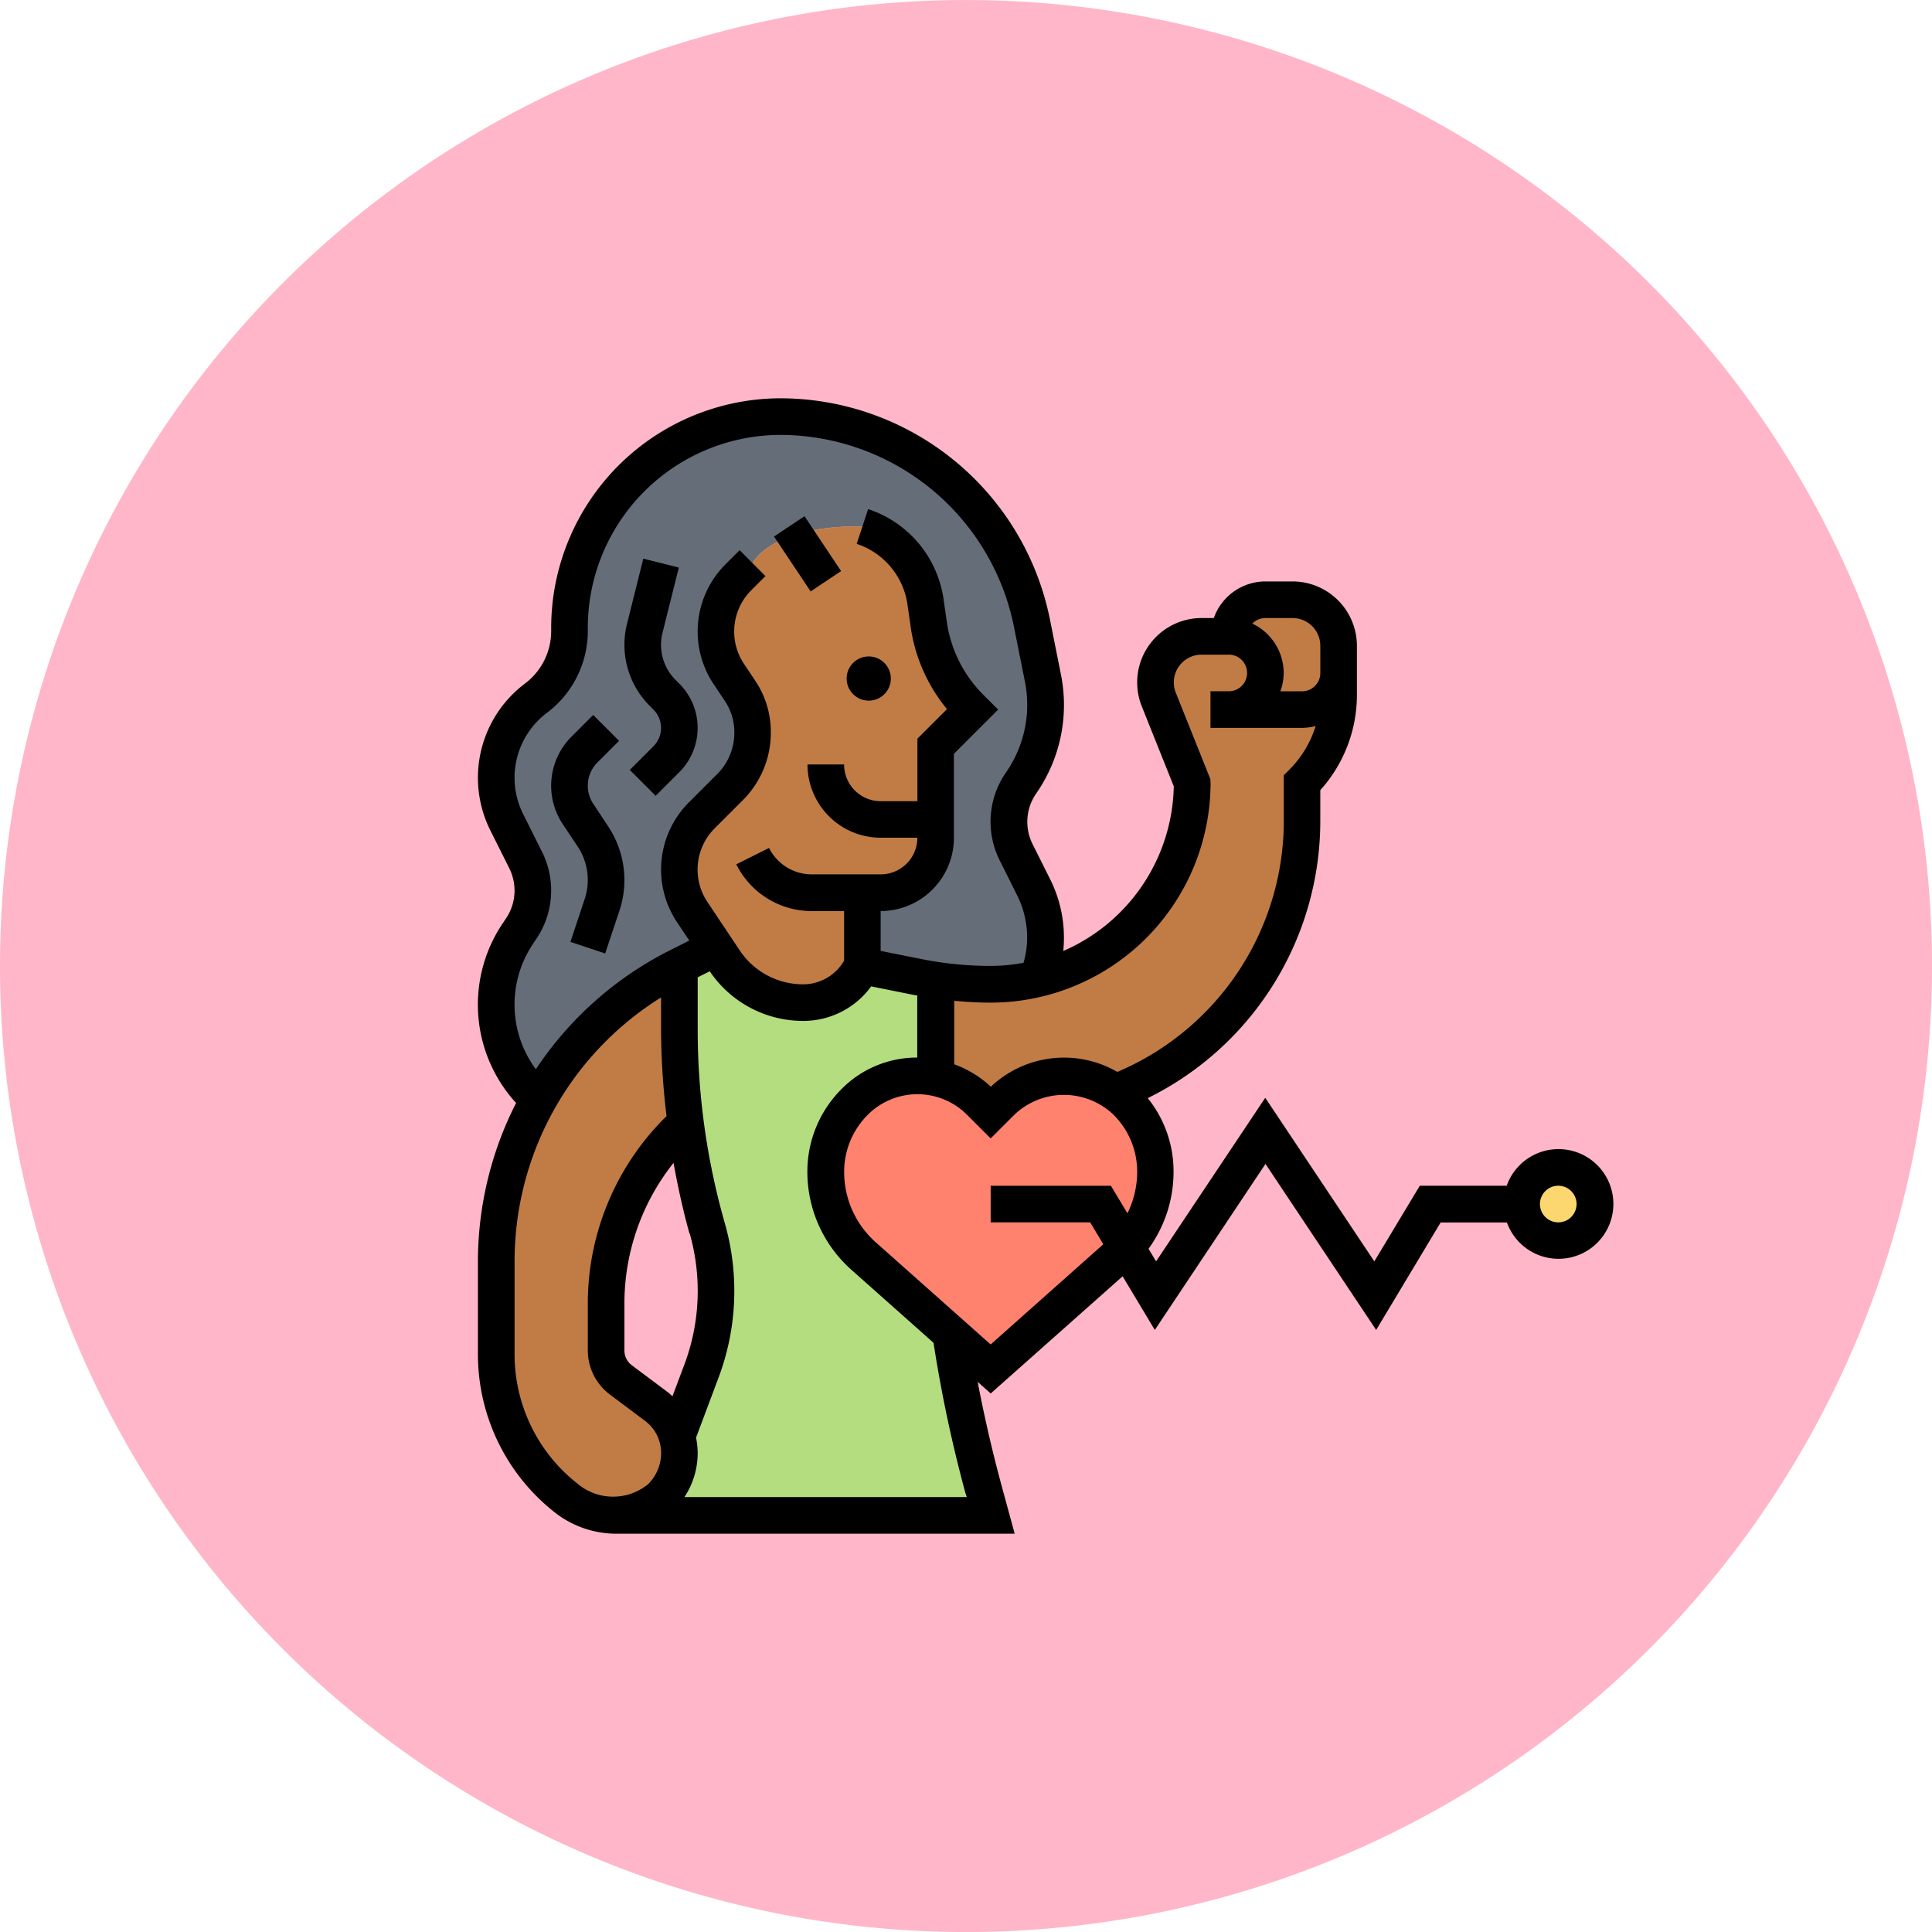 <svg xmlns="http://www.w3.org/2000/svg" width="84.945" height="84.945" viewBox="0 0 84.945 84.945">
  <g id="Grupo_1088058" data-name="Grupo 1088058" transform="translate(-180.027 -12767.267)">
    <path id="Trazado_861608" data-name="Trazado 861608" d="M42.473,0A42.473,42.473,0,1,1,0,42.473,42.473,42.473,0,0,1,42.473,0Z" transform="translate(180.027 12767.268)" fill="#ffb6c8"/>
    <g id="heart-rate_2860834" transform="translate(200.04 12783.779)">
      <g id="Grupo_1104610" data-name="Grupo 1104610" transform="translate(1.805 1.805)">
        <g id="Grupo_1104602" data-name="Grupo 1104602" transform="translate(5.306 23.35)">
          <path id="Trazado_914922" data-name="Trazado 914922" d="M22.608,32.61v4.106a4.475,4.475,0,0,0-.805-.081,3.888,3.888,0,0,0-2.746,1.135,4.365,4.365,0,0,0-1.28,3.084,4.932,4.932,0,0,0,1.659,3.7l3.833,3.406A58.738,58.738,0,0,0,24.709,54.8l.314,1.159H8.59a2.749,2.749,0,0,0,2.746-2.746,2.487,2.487,0,0,0-.113-.733h.008l1.079-2.874a10.029,10.029,0,0,0,.25-6.272,31.507,31.507,0,0,1-.958-4.63,31.9,31.9,0,0,1-.266-4.114V31.805L12.946,31l.378.564a4.141,4.141,0,0,0,3.454,1.852,2.909,2.909,0,0,0,2.609-1.61l2.448.491c.258.056.523.1.789.137Z" transform="translate(-8.59 -31)" fill="#b4dd7f"/>
        </g>
        <g id="Grupo_1104603" data-name="Grupo 1104603" transform="translate(0 0)">
          <path id="Trazado_914923" data-name="Trazado 914923" d="M26.155,24.915v.04a4.819,4.819,0,0,1-.33,1.755,8.907,8.907,0,0,1-2.085.25,15.886,15.886,0,0,1-2.4-.177c-.266-.04-.531-.081-.789-.137L18.1,26.155V22.934h.805a2.412,2.412,0,0,0,2.415-2.415V16.493l1.61-1.61-.089-.089a6.479,6.479,0,0,1-1.828-3.647l-.137-.99A4.112,4.112,0,0,0,18.1,6.831h-.258c-3.784,0-4.573,1.61-4.573,1.61l-.62.62a3.369,3.369,0,0,0-.427,4.251l.5.749a3.3,3.3,0,0,1,.548,1.8V15.9a3.383,3.383,0,0,1-.99,2.391l-1.24,1.24a3.369,3.369,0,0,0-.427,4.251l1.047,1.57-1.61.805a14.531,14.531,0,0,0-6.184,5.894l-.225-.225a5.62,5.62,0,0,1-.7-7.085l.169-.242a3.037,3.037,0,0,0,.5-1.659A2.94,2.94,0,0,0,3.3,21.5l-.837-1.667A4.475,4.475,0,0,1,2,17.878a4.4,4.4,0,0,1,1.747-3.5,3.68,3.68,0,0,0,1.473-2.939v-.161A9.292,9.292,0,0,1,14.5,2a11.27,11.27,0,0,1,11.055,9.058l.491,2.44a6.39,6.39,0,0,1,.113,1.176,6.069,6.069,0,0,1-1.006,3.333l-.1.145a3.037,3.037,0,0,0-.5,1.659,2.94,2.94,0,0,0,.314,1.337s.411.829.773,1.546a4.9,4.9,0,0,1,.523,2.222Z" transform="translate(-2 -2)" fill="#656d78"/>
        </g>
        <g id="Grupo_1104604" data-name="Grupo 1104604" transform="translate(45.542 32.904)">
          <circle id="Elipse_5733" data-name="Elipse 5733" cx="1.458" cy="1.458" r="1.458" transform="translate(0 0)" fill="#fcd770"/>
        </g>
        <g id="Grupo_1104605" data-name="Grupo 1104605" transform="translate(14.493 28.986)">
          <path id="Trazado_914924" data-name="Trazado 914924" d="M33.213,45.528a3.423,3.423,0,0,1-.378.386l-5.588,4.968-1.755-1.562-3.833-3.406A4.932,4.932,0,0,1,20,42.219a4.365,4.365,0,0,1,1.28-3.084A3.888,3.888,0,0,1,24.026,38a4.475,4.475,0,0,1,.805.081,3.936,3.936,0,0,1,1.94,1.055l.475.475.475-.475a3.886,3.886,0,0,1,5.016-.4,3.8,3.8,0,0,1,.475.4,4.365,4.365,0,0,1,1.28,3.084,4.908,4.908,0,0,1-1.28,3.309Z" transform="translate(-20 -38)" fill="#ff826e"/>
        </g>
        <g id="Grupo_1104606" data-name="Grupo 1104606" transform="translate(0 24.155)">
          <path id="Trazado_914925" data-name="Trazado 914925" d="M9.939,52.677a2.487,2.487,0,0,1,.113.733,2.749,2.749,0,0,1-2.746,2.746h-.04a3.538,3.538,0,0,1-2.206-.773l-.032-.024A8.08,8.08,0,0,1,2,49.061V45.027A14.572,14.572,0,0,1,10.052,32v2.786a31.9,31.9,0,0,0,.266,4.114,10.734,10.734,0,0,0-3.486,7.915v2.093A1.621,1.621,0,0,0,7.475,50.2l1.554,1.167a2.538,2.538,0,0,1,.91,1.312Z" transform="translate(-2 -32)" fill="#c17c46"/>
        </g>
        <g id="Grupo_1104607" data-name="Grupo 1104607" transform="translate(32.206 8.052)">
          <path id="Trazado_914926" data-name="Trazado 914926" d="M43.61,15.221A1.615,1.615,0,0,0,42,13.61,1.615,1.615,0,0,1,43.61,12H44.8a2.031,2.031,0,0,1,2.029,2.029v1.192a1.615,1.615,0,0,1-1.61,1.61H42a1.622,1.622,0,0,0,1.61-1.61Z" transform="translate(-42 -12)" fill="#c17c46"/>
        </g>
        <g id="Grupo_1104608" data-name="Grupo 1104608" transform="translate(19.324 9.662)">
          <path id="Trazado_914927" data-name="Trazado 914927" d="M43.714,16.552a5.5,5.5,0,0,1-1.61,3.889v1.61a12.892,12.892,0,0,1-8.2,12,3.886,3.886,0,0,0-5.016.4l-.475.475-.475-.475A3.936,3.936,0,0,0,26,33.4V29.3l.016-.177a15.885,15.885,0,0,0,2.4.177,8.907,8.907,0,0,0,2.085-.25,8.847,8.847,0,0,0,6.771-8.607l-1.465-3.663A2.03,2.03,0,0,1,37.691,14h1.192a1.615,1.615,0,0,1,1.61,1.61,1.622,1.622,0,0,1-1.61,1.61H42.1a1.615,1.615,0,0,0,1.61-1.61Z" transform="translate(-26 -14)" fill="#c17c46"/>
        </g>
        <g id="Grupo_1104609" data-name="Grupo 1104609" transform="translate(8.052 4.831)">
          <path id="Trazado_914928" data-name="Trazado 914928" d="M23.272,20.883v.805A2.412,2.412,0,0,1,20.857,24.1h-.805v3.221a2.909,2.909,0,0,1-2.609,1.61,4.141,4.141,0,0,1-3.454-1.852l-.378-.564-1.047-1.57A3.369,3.369,0,0,1,12.99,20.7l1.24-1.24a3.383,3.383,0,0,0,.99-2.391v-.032a3.3,3.3,0,0,0-.548-1.8l-.5-.749A3.369,3.369,0,0,1,14.6,10.23l.62-.62S16.01,8,19.794,8h.258a4.112,4.112,0,0,1,2.778,3.325l.137.99a6.479,6.479,0,0,0,1.828,3.647l.089.089-1.61,1.61Z" transform="translate(-12 -8)" fill="#c17c46"/>
        </g>
      </g>
      <g id="Grupo_1104611" data-name="Grupo 1104611" transform="translate(1 1)">
        <circle id="Elipse_5734" data-name="Elipse 5734" cx="0.972" cy="0.972" r="0.972" transform="translate(16.211 11.35)"/>
        <path id="Trazado_914929" data-name="Trazado 914929" d="M0,0H1.61V2.9H0Z" transform="matrix(0.832, -0.555, 0.555, 0.832, 13.019, 6.078)"/>
        <path id="Trazado_914930" data-name="Trazado 914930" d="M10.277,16.394a1.139,1.139,0,0,1,0,1.61L9.236,19.045l1.138,1.138,1.041-1.041a2.749,2.749,0,0,0,0-3.887l-.163-.163a2.178,2.178,0,0,1-.642-1.55,2.15,2.15,0,0,1,.066-.531l.716-2.863L9.83,9.757l-.715,2.862a3.793,3.793,0,0,0,1,3.612Z" transform="translate(-2.559 -2.706)"/>
        <path id="Trazado_914931" data-name="Trazado 914931" d="M5.846,28.27l1.527.51L8,26.9a4.264,4.264,0,0,0-.5-3.717L6.852,22.2a1.442,1.442,0,0,1,.18-1.818l.953-.953L6.846,18.293l-.953.953a3.051,3.051,0,0,0-.382,3.849l.652.977a2.661,2.661,0,0,1,.31,2.315Z" transform="translate(-1.779 -4.369)"/>
        <path id="Trazado_914932" data-name="Trazado 914932" d="M48.5,34.012a2.412,2.412,0,0,0-2.267,1.61H42.412l-2,3.325-4.795-7.192-4.8,7.192-.332-.553a5.757,5.757,0,0,0,1.1-3.382A5.123,5.123,0,0,0,30.45,31.77a13.594,13.594,0,0,0,7.587-12.251v-1.29a6.257,6.257,0,0,0,1.61-4.209V11.882a2.834,2.834,0,0,0-2.831-2.83H35.622a2.412,2.412,0,0,0-2.267,1.61h-.539a2.832,2.832,0,0,0-2.628,3.882l1.407,3.516A8.062,8.062,0,0,1,26.737,25.3c.018-.188.028-.379.028-.574a5.722,5.722,0,0,0-.608-2.584l-.771-1.543a2.18,2.18,0,0,1,.136-2.188l.1-.148a6.811,6.811,0,0,0,1.012-5.118l-.486-2.432A12.109,12.109,0,0,0,14.3,1,10.1,10.1,0,0,0,4.221,11.083v.156a2.886,2.886,0,0,1-1.148,2.3A5.18,5.18,0,0,0,1.547,20l.833,1.666a2.2,2.2,0,0,1,.23.977,2.179,2.179,0,0,1-.367,1.212l-.165.248a6.4,6.4,0,0,0,.6,7.88A15.373,15.373,0,0,0,1,38.987V43.02a8.845,8.845,0,0,0,3.357,6.948,4.387,4.387,0,0,0,2.75.953H24.6l-.593-2.176c-.4-1.481-.746-2.99-1.034-4.5l.573.51,5.8-5.151,1.415,2.358,4.866-7.3,4.866,7.3,2.836-4.726h2.913A2.411,2.411,0,1,0,48.5,34.012ZM35.622,10.662h1.195a1.222,1.222,0,0,1,1.221,1.221v1.195a.806.806,0,0,1-.805.805h-.953a2.388,2.388,0,0,0,.148-.805,2.412,2.412,0,0,0-1.378-2.172A.8.8,0,0,1,35.622,10.662Zm-2.415,7.246v-.155l-1.523-3.808a1.221,1.221,0,0,1,1.134-1.674h1.195a.805.805,0,1,1,0,1.61h-.805v1.61h4.026a2.35,2.35,0,0,0,.6-.084,4.675,4.675,0,0,1-1.165,1.929l-.236.237v1.944a12,12,0,0,1-7.321,11.1,4.684,4.684,0,0,0-5.561.651,4.663,4.663,0,0,0-1.61-.986V27.49c.535.052,1.073.081,1.61.081a9.673,9.673,0,0,0,9.662-9.662ZM2.61,27.66a4.793,4.793,0,0,1,.808-2.668l.165-.248a3.782,3.782,0,0,0,.637-2.1,3.8,3.8,0,0,0-.4-1.7l-.833-1.666a3.571,3.571,0,0,1,1.052-4.453,4.5,4.5,0,0,0,1.792-3.585v-.156A8.483,8.483,0,0,1,14.3,2.61a10.5,10.5,0,0,1,10.264,8.415l.486,2.432a5.21,5.21,0,0,1-.774,3.908l-.1.148a3.791,3.791,0,0,0-.237,3.8l.771,1.543a4.168,4.168,0,0,1,.438,1.9,4.021,4.021,0,0,1-.16,1.064,8.041,8.041,0,0,1-1.45.137,15.457,15.457,0,0,1-3.031-.3l-1.8-.36V23.544a3.224,3.224,0,0,0,3.221-3.221V16.631l1.944-1.944-.661-.661a5.672,5.672,0,0,1-1.594-3.188l-.142-.99a4.9,4.9,0,0,0-3.318-3.976L17.653,7.4a3.3,3.3,0,0,1,2.234,2.676l.142.99a7.3,7.3,0,0,0,1.594,3.6l-1.3,1.3v2.749h-1.61A1.612,1.612,0,0,1,17.1,17.1h-1.61a3.224,3.224,0,0,0,3.221,3.221h1.61a1.612,1.612,0,0,1-1.61,1.61H15.683A2.1,2.1,0,0,1,13.8,20.769l-1.44.721a3.7,3.7,0,0,0,3.325,2.056H17.1v2.179a2.085,2.085,0,0,1-1.8,1.041,3.346,3.346,0,0,1-2.79-1.493l-.376-.564-.31-.465-.085-.126-.65-.975a2.563,2.563,0,0,1,.32-3.235l1.243-1.243a4.181,4.181,0,0,0,1.226-2.992,4.038,4.038,0,0,0-.681-2.25l-.5-.748a2.565,2.565,0,0,1,.321-3.235l.623-.623L12.508,7.677l-.623.623a4.172,4.172,0,0,0-.522,5.267l.5.748a2.467,2.467,0,0,1,.411,1.387,2.558,2.558,0,0,1-.755,1.822l-1.243,1.243a4.174,4.174,0,0,0-.522,5.267l.539.808-.795.4A15.352,15.352,0,0,0,3.547,30.5,4.77,4.77,0,0,1,2.61,27.66Zm7.7,10.055a9.219,9.219,0,0,1,.354,2.532,9.18,9.18,0,0,1-.587,3.236l-.523,1.395c-.076-.068-.151-.136-.233-.2L7.763,43.512a.808.808,0,0,1-.322-.644V40.777A9.936,9.936,0,0,1,9.6,34.617c.19,1.041.413,2.077.7,3.1ZM5.337,48.688A7.226,7.226,0,0,1,2.612,43.02V38.987a13.669,13.669,0,0,1,6.44-11.644v1.405a32.593,32.593,0,0,0,.241,3.812,11.543,11.543,0,0,0-3.462,8.217v2.091A2.426,2.426,0,0,0,6.8,44.8l1.555,1.166a1.758,1.758,0,0,1,.7,1.4,1.932,1.932,0,0,1-.569,1.374,2.429,2.429,0,0,1-3.146-.052Zm17.115.48.039.142H10.081a3.53,3.53,0,0,0,.581-1.944,3.319,3.319,0,0,0-.072-.669l.994-2.65a10.821,10.821,0,0,0,.272-6.775,31.052,31.052,0,0,1-1.193-8.523V26.458l.53-.265A4.953,4.953,0,0,0,15.3,28.375a3.687,3.687,0,0,0,2.99-1.518l1.9.381c.042.008.085.01.126.019v2.729a4.659,4.659,0,0,0-3.318,1.374,5.128,5.128,0,0,0-1.513,3.652,5.757,5.757,0,0,0,1.929,4.3l3.618,3.215a60.5,60.5,0,0,0,1.412,6.643ZM23.544,42.6l-5.052-4.491a4.14,4.14,0,0,1-1.39-3.093A3.532,3.532,0,0,1,18.144,32.5a3.083,3.083,0,0,1,4.359,0l1.041,1.041L24.586,32.5a3.157,3.157,0,0,1,4.359,0,3.53,3.53,0,0,1,1.041,2.514,4.133,4.133,0,0,1-.428,1.82l-.727-1.211H23.544v1.61H27.92l.577.962ZM48.5,37.232a.805.805,0,1,1,.805-.805A.806.806,0,0,1,48.5,37.232Z" transform="translate(-1 -1)"/>
      </g>
    </g>
  </g>
</svg>
